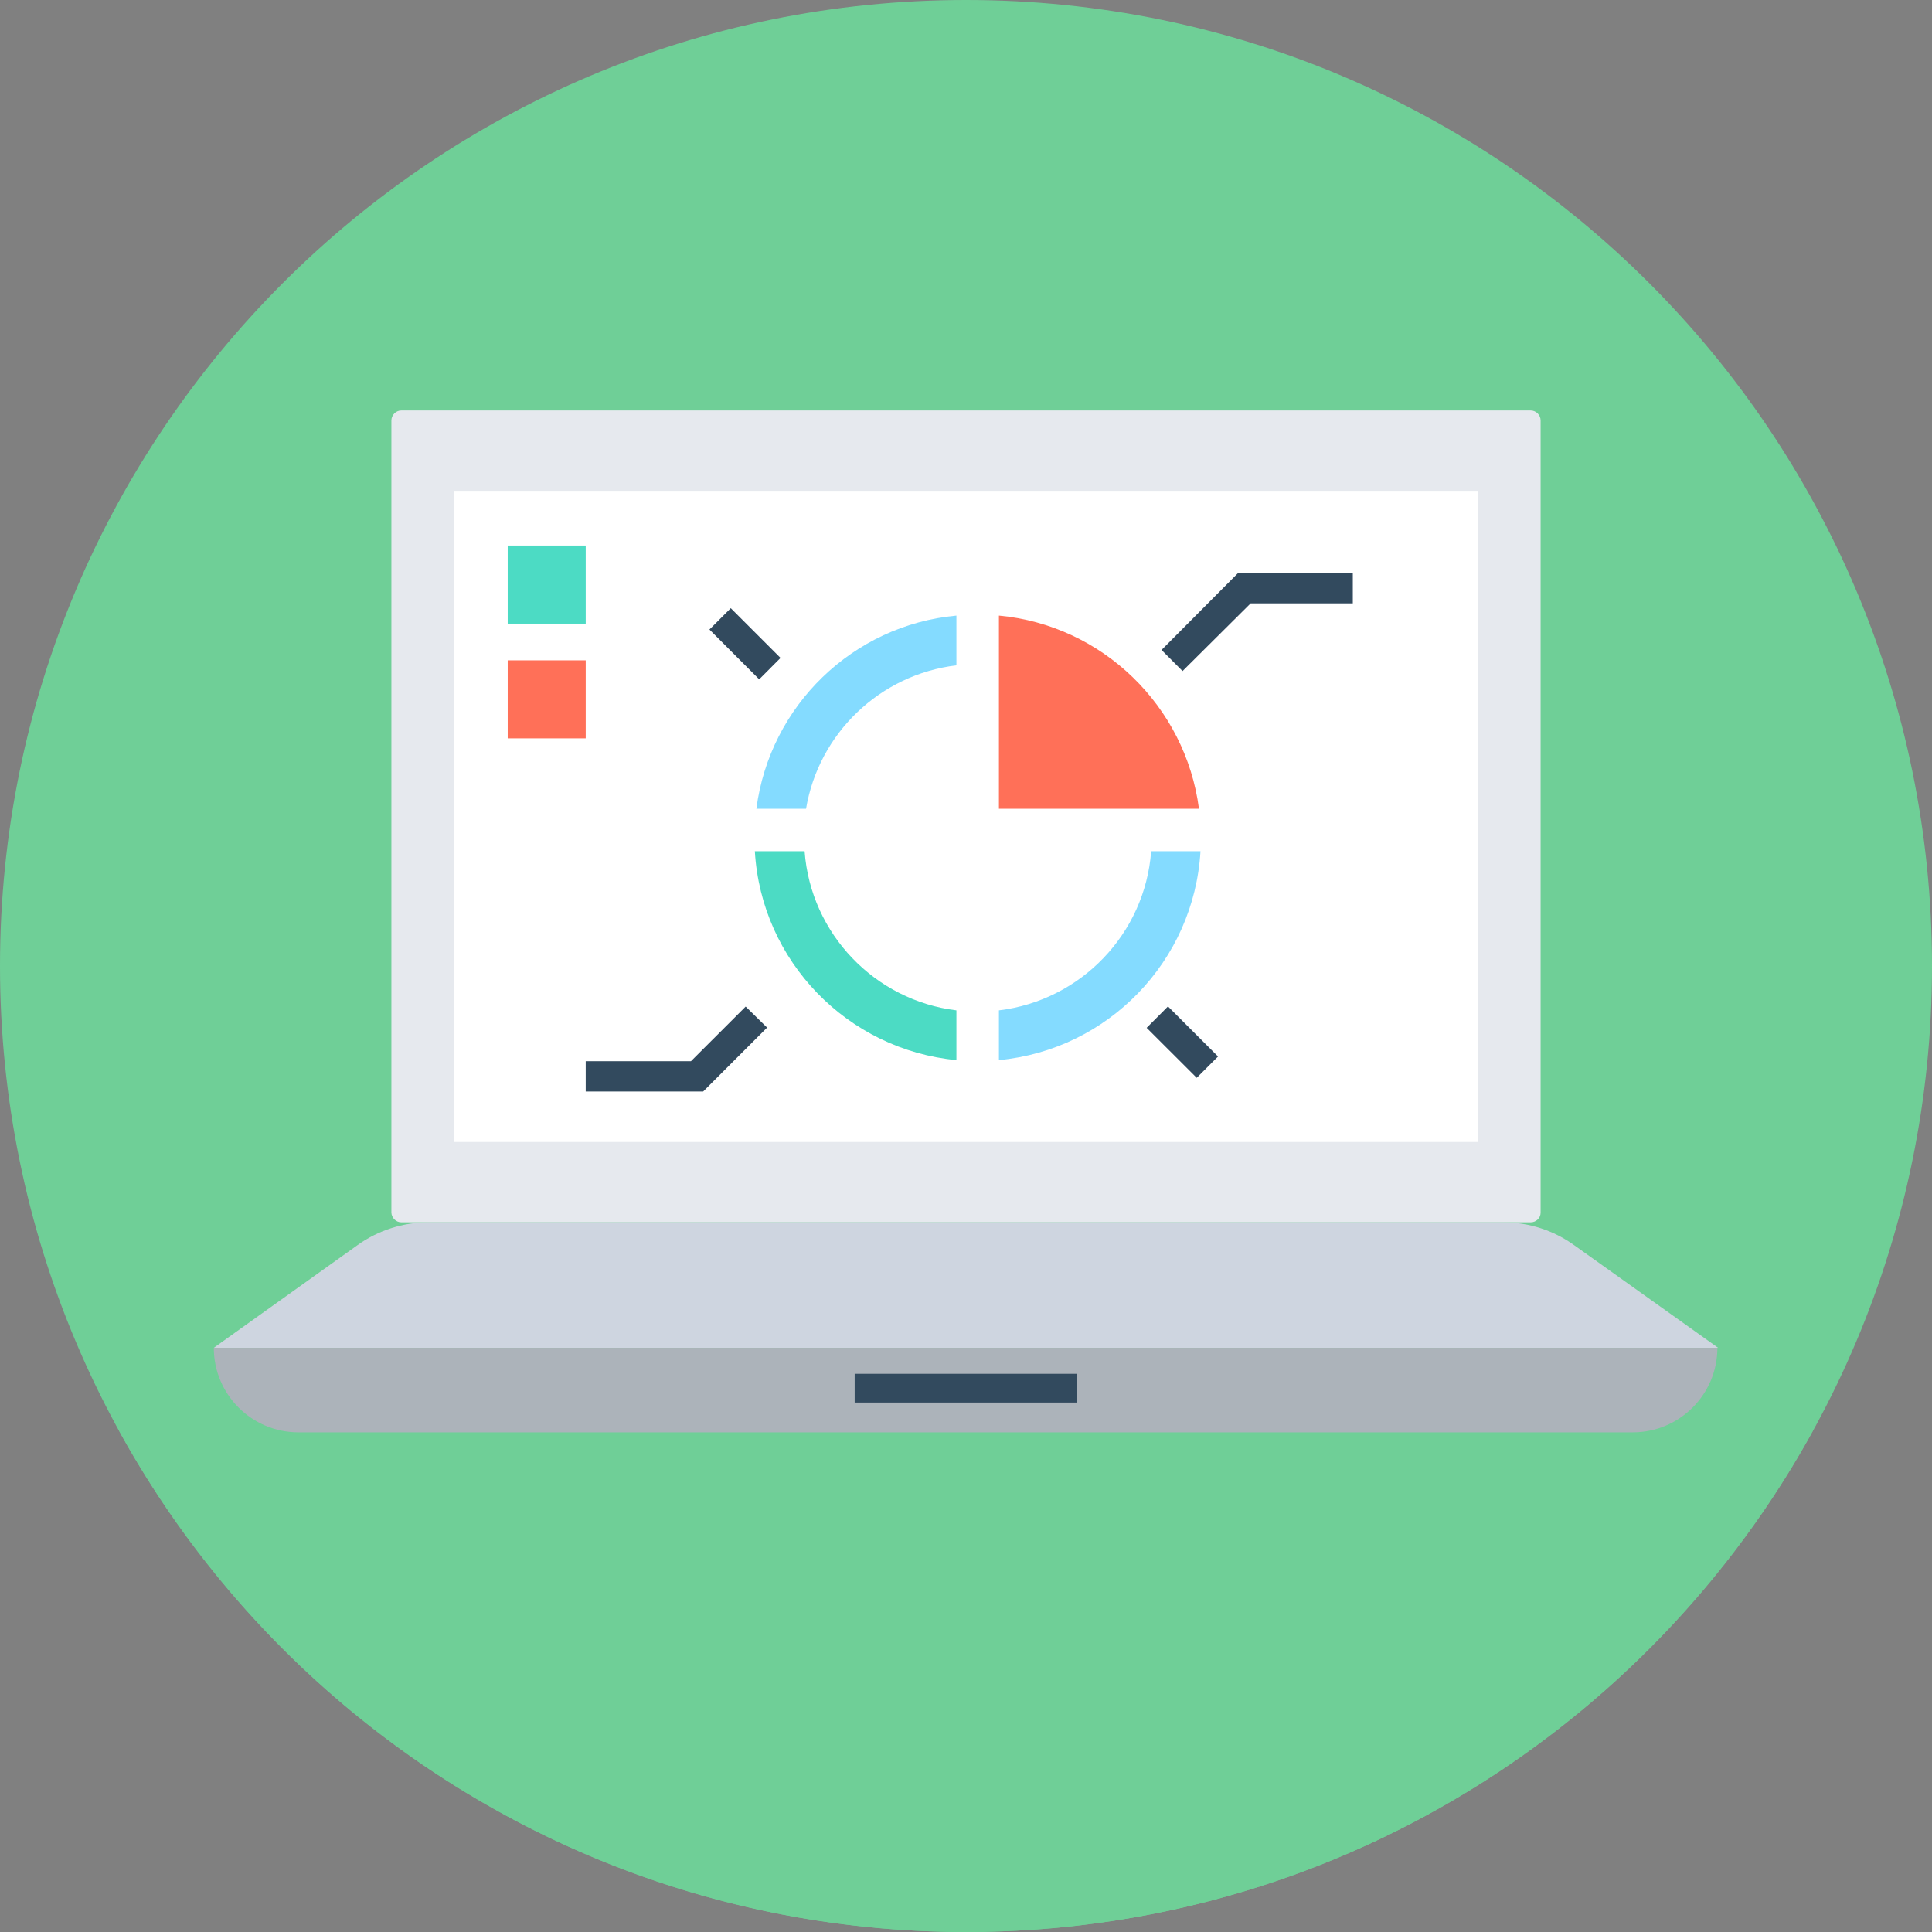 <svg width="24" height="24" viewBox="0 0 24 24" fill="none" xmlns="http://www.w3.org/2000/svg">
<rect x="0" y="0" width="24" height="24" fill="#808080" stroke="none"/>
<path d="M12 24C18.627 24 24 18.627 24 12C24 5.373 18.627 0 12 0C5.373 0 0 5.373 0 12C0 18.627 5.373 24 12 24Z" fill="#6FCF97"/>
<path d="M1.478 17.77C3.517 21.481 7.466 24 12 24C16.534 24 20.483 21.481 22.522 17.77H1.478Z" fill="#6FCF97"/>
<path d="M19.015 15.184H4.985C4.919 15.184 4.862 15.127 4.862 15.06V5.223C4.862 5.156 4.919 5.099 4.985 5.099H19.015C19.081 5.099 19.138 5.156 19.138 5.223V15.065C19.138 15.132 19.081 15.184 19.015 15.184Z" fill="#E6E9EE"/>
<path d="M18.363 6.097H5.641V14.186H18.363V6.097Z" fill="white"/>
<path d="M21.343 16.743H2.656L4.439 15.469C4.695 15.284 5.009 15.184 5.323 15.184H18.672C18.991 15.184 19.3 15.284 19.556 15.469L21.343 16.743Z" fill="#CED5E0"/>
<path d="M2.656 16.743C2.656 17.323 3.127 17.793 3.707 17.793H20.283C20.863 17.793 21.334 17.323 21.334 16.743H2.656Z" fill="#ACB3BA"/>
<path d="M13.378 17.066H10.617V17.423H13.378V17.066Z" fill="#324A5E"/>
<path d="M7.276 6.777H6.307V7.747H7.276V6.777Z" fill="#4CDBC4"/>
<path d="M7.276 8.203H6.307V9.172H7.276V8.203Z" fill="#FF7058"/>
<path d="M9.396 10.047H10.013C10.17 9.11 10.931 8.379 11.881 8.265V7.647C10.593 7.766 9.562 8.768 9.396 10.047Z" fill="#84DBFF"/>
<path d="M9.995 10.574H9.377C9.457 11.943 10.532 13.041 11.881 13.169V12.551C10.869 12.428 10.071 11.601 9.995 10.574Z" fill="#4CDBC4"/>
<path d="M14.3 10.574C14.224 11.601 13.426 12.428 12.409 12.551V13.169C13.763 13.041 14.832 11.943 14.913 10.574H14.3Z" fill="#84DBFF"/>
<path d="M14.894 10.047C14.728 8.773 13.697 7.766 12.409 7.647V8.265V9.89V10.047H14.276H14.894Z" fill="#FF7058"/>
<path d="M15.379 7.119L14.429 8.074L14.69 8.336L15.536 7.495H16.805V7.119H15.379Z" fill="#324A5E"/>
<path d="M8.583 13.183H7.276V13.559H8.735L9.529 12.765L9.263 12.504L8.583 13.183Z" fill="#324A5E"/>
<path d="M9.696 8.173L9.078 7.555L8.813 7.82L9.431 8.439L9.696 8.173Z" fill="#324A5E"/>
<path d="M15.131 13.124L14.509 12.502L14.244 12.768L14.866 13.389L15.131 13.124Z" fill="#324A5E"/>
</svg>
